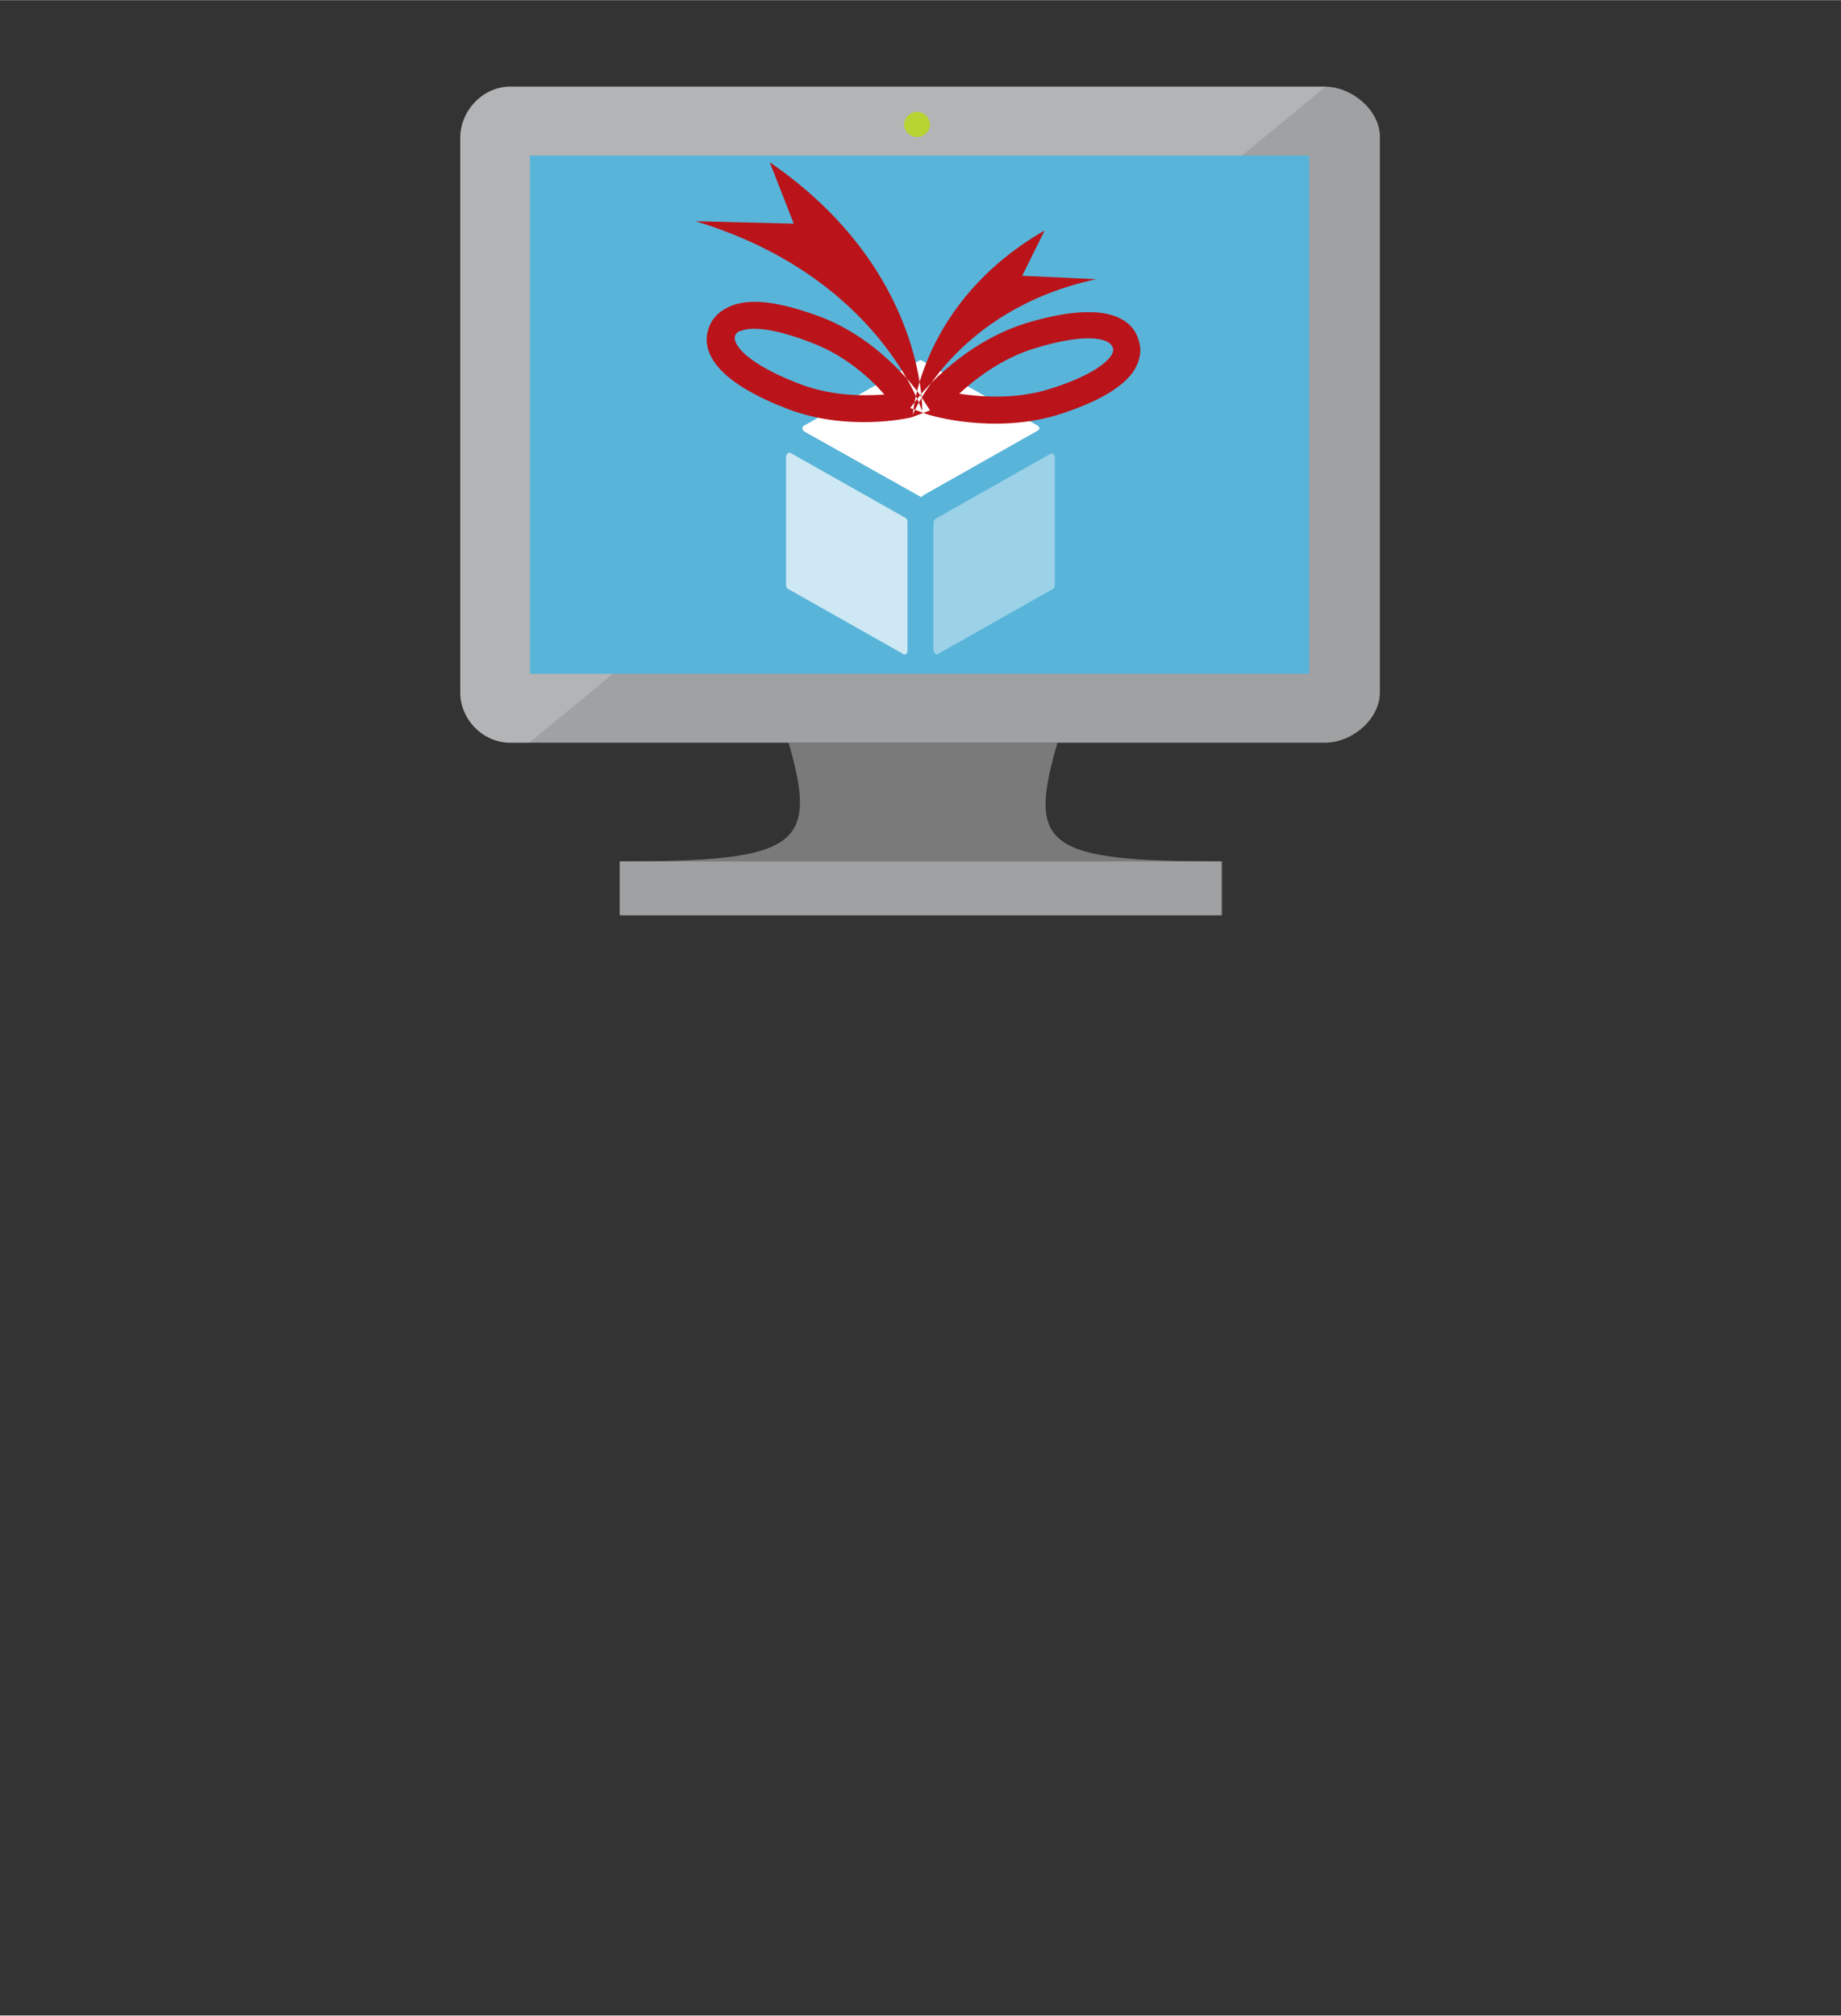 <?xml version="1.0" encoding="UTF-8" standalone="no"?>
<!DOCTYPE svg PUBLIC "-//W3C//DTD SVG 1.1//EN" "http://www.w3.org/Graphics/SVG/1.1/DTD/svg11.dtd">
<!-- Generated by Microsoft Visio, SVG Export Free Services.svg Page-1 -->
<svg xmlns="http://www.w3.org/2000/svg" xmlns:xlink="http://www.w3.org/1999/xlink" xmlns:ev="http://www.w3.org/2001/xml-events"
		width="1.575in" height="1.724in" viewBox="0 0 113.386 124.093" xml:space="preserve" color-interpolation-filters="sRGB"
		class="st10">
	<rect x="0" y="0" width="113.386" height="124.093" fill="#333333" stroke="none"/>
	<style type="text/css">
	<![CDATA[
		.st1 {fill:#7a7a7a;stroke:none;stroke-linecap:butt;stroke-width:5.322}
		.st2 {fill:#a0a1a2;stroke:none;stroke-linecap:butt;stroke-width:5.322}
		.st3 {fill:#ffffff;fill-opacity:0.2;stroke:none;stroke-linecap:butt;stroke-width:5.322}
		.st4 {fill:#59b4d9;stroke:none;stroke-linecap:butt;stroke-width:5.322}
		.st5 {fill:#b8d432;stroke:none;stroke-linecap:butt;stroke-width:5.322}
		.st6 {fill:#ffffff;stroke:none;stroke-linecap:butt;stroke-width:5.322}
		.st7 {fill:#ffffff;fill-opacity:0.7;stroke:none;stroke-linecap:butt;stroke-width:5.322}
		.st8 {fill:#ffffff;fill-opacity:0.4;stroke:none;stroke-linecap:butt;stroke-width:5.322}
		.st9 {fill:#ba141a;stroke:none;stroke-linecap:butt;stroke-width:5.322}
		.st10 {fill:none;fill-rule:evenodd;font-size:12px;overflow:visible;stroke-linecap:square;stroke-miterlimit:3}
	]]>
	</style>

	<g>
		<title>Page-1</title>
		<g id="group2781-1" transform="translate(28.346,-67.748)">
			<title>Free Services</title>
			<g id="group2782-2">
				<title>g26</title>
				<g id="shape2783-3" transform="translate(9.873,2.70006E-13)">
					<title>path4</title>
					<path d="M26.91 113.47 L10.35 113.47 C12.21 119.85 10.88 120.78 0 120.78 L0 124.09 L37.05 124.09 L37.05 120.78
								 C26.12 120.78 25.06 119.85 26.91 113.47 Z" class="st1"/>
				</g>
				<g id="shape2784-5" transform="translate(0,-10.619)">
					<title>path6</title>
					<path d="M53.24 83.69 L3.08 83.69 C1.38 83.69 0 85.19 0 86.85 L0 120.99 C0 122.64 1.38 124.09 3.08 124.09 L53.24
								 124.09 C54.94 124.09 56.64 122.64 56.64 120.99 L56.64 86.85 C56.69 85.19 54.94 83.69 53.24 83.69
								 Z" class="st2"/>
				</g>
				<g id="shape2785-7" transform="translate(0,-10.619)">
					<title>path8</title>
					<path d="M53.3 83.69 L3.08 83.69 C1.38 83.69 0 85.19 0 86.85 L0 120.99 C0 122.64 1.38 124.09 3.08 124.09 L4.25
								 124.09 L53.3 83.69 Z" class="st3"/>
				</g>
				<g id="shape2786-9" transform="translate(4.3,-14.867)">
					<title>path10</title>
					<rect x="0" y="92.184" width="47.987" height="31.909" class="st4"/>
				</g>
				<g id="shape2787-11" transform="translate(4.3,-14.867)">
					<title>path12</title>
					<path d="M0 124.09 L0.11 124.09 L0.11 92.18 L43.9 92.13 L0 92.18 L0 124.09 Z" class="st4"/>
				</g>
				<g id="shape2788-13" transform="translate(9.82,1.42109E-14)">
					<title>path14</title>
					<rect x="0" y="120.778" width="37.052" height="3.315" class="st2"/>
				</g>
				<g id="shape2789-15" transform="translate(27.338,-47.916)">
					<title>path16</title>
					<path d="M1.59 123.32 C1.59 123.73 1.22 124.09 0.8 124.09 C0.37 124.09 0 123.73 0 123.32 C0 122.9 0.37 122.54
								 0.8 122.54 C1.22 122.54 1.59 122.9 1.59 123.32 Z" class="st5"/>
				</g>
				<g id="shape2790-17" transform="translate(21.074,-25.745)">
					<title>path18</title>
					<path d="M7.33 124.09 C7.27 124.09 7.27 124.09 7.22 124.04 L0.11 120.05 C0.05 120 0 119.95 0 119.85 C0 119.79
								 0.05 119.69 0.11 119.69 L7.17 115.7 C7.22 115.65 7.33 115.65 7.38 115.7 L14.49 119.69 C14.54 119.74
								 14.6 119.79 14.6 119.85 C14.6 119.9 14.54 120 14.49 120 L7.43 123.99 L7.33 124.09 Z" class="st6"/>
				</g>
				<g id="shape2791-19" transform="translate(20.066,-16.058)">
					<title>path20</title>
					<path d="M7.27 124.09 C7.22 124.09 7.22 124.09 7.17 124.04 L0.11 120.05 C0.05 120 0 119.95 0 119.85 L0 111.92
								 C0 111.87 0.05 111.76 0.11 111.71 C0.16 111.66 0.27 111.66 0.32 111.71 L7.38 115.7 C7.43 115.75
								 7.48 115.81 7.48 115.91 L7.48 123.89 C7.48 123.94 7.43 124.04 7.38 124.09 L7.27 124.09 Z"
							class="st7"/>
				</g>
				<g id="shape2792-21" transform="translate(29.143,-16.058)">
					<title>path22</title>
					<path d="M0.21 124.09 C0.16 124.09 0.16 124.09 0.11 124.04 C0.05 123.99 0 123.94 0 123.83 L0 115.96 C0 115.91
								 0.05 115.81 0.11 115.75 L7.17 111.76 C7.22 111.71 7.33 111.71 7.38 111.76 C7.43 111.82 7.48 111.87
								 7.48 111.92 L7.48 119.85 C7.48 119.9 7.43 120 7.38 120.05 L0.32 124.04 C0.32 124.09 0.27 124.09
								 0.21 124.09 Z" class="st8"/>
				</g>
				<g id="shape2793-23" transform="translate(14.492,-29.63)">
					<title>path24</title>
					<path d="M4.57 107.36 C14.23 113.99 13.96 122.69 13.96 122.69 C13.96 122.69 11.31 114.41 0 110.99 L6.05 111.14
								 L4.57 107.36 ZM21.5 111.56 C13.85 115.96 13.38 122.9 13.38 122.9 C13.38 122.9 15.98 116.43 24.68
								 114.56 L20.12 114.35 L21.5 111.56 ZM13.91 121.81 C13.8 121.66 11.63 118.45 7.86 116.94 C5.41 116.01
								 3.56 115.7 2.28 116.17 C1.59 116.43 1.11 116.84 0.85 117.46 C0.42 118.5 0.48 120.52 5.52 122.49
								 C9.29 123.99 13.16 123.11 13.32 123.06 L14.44 122.64 L13.91 121.81 ZM7.22 118.5 C9.24 119.28 10.78
								 120.67 11.63 121.66 C10.3 121.76 8.23 121.76 6.21 120.93 C3.29 119.79 2.23 118.6 2.44 118.03 C2.49
								 117.93 2.55 117.77 2.87 117.72 C3.24 117.57 4.46 117.41 7.22 118.5 ZM14.33 122.9 C14.49 122.95 18.26
								 124.09 22.19 122.95 C24.68 122.18 26.33 121.24 27.02 120.16 C27.39 119.53 27.5 118.91 27.28 118.29
								 C26.97 117.2 25.59 115.7 20.38 117.26 C16.51 118.45 14.01 121.5 13.91 121.61 L13.22 122.49 L14.33
								 122.9 ZM21.71 121.35 C19.64 121.97 17.57 121.81 16.24 121.61 C17.2 120.73 18.84 119.43 20.91 118.81
								 C23.94 117.88 25.48 118.14 25.69 118.76 C25.75 118.86 25.75 119.02 25.59 119.28 C25.37 119.59 24.58
								 120.47 21.71 121.35 Z" class="st9"/>
				</g>
			</g>
		</g>
	</g>
</svg>
